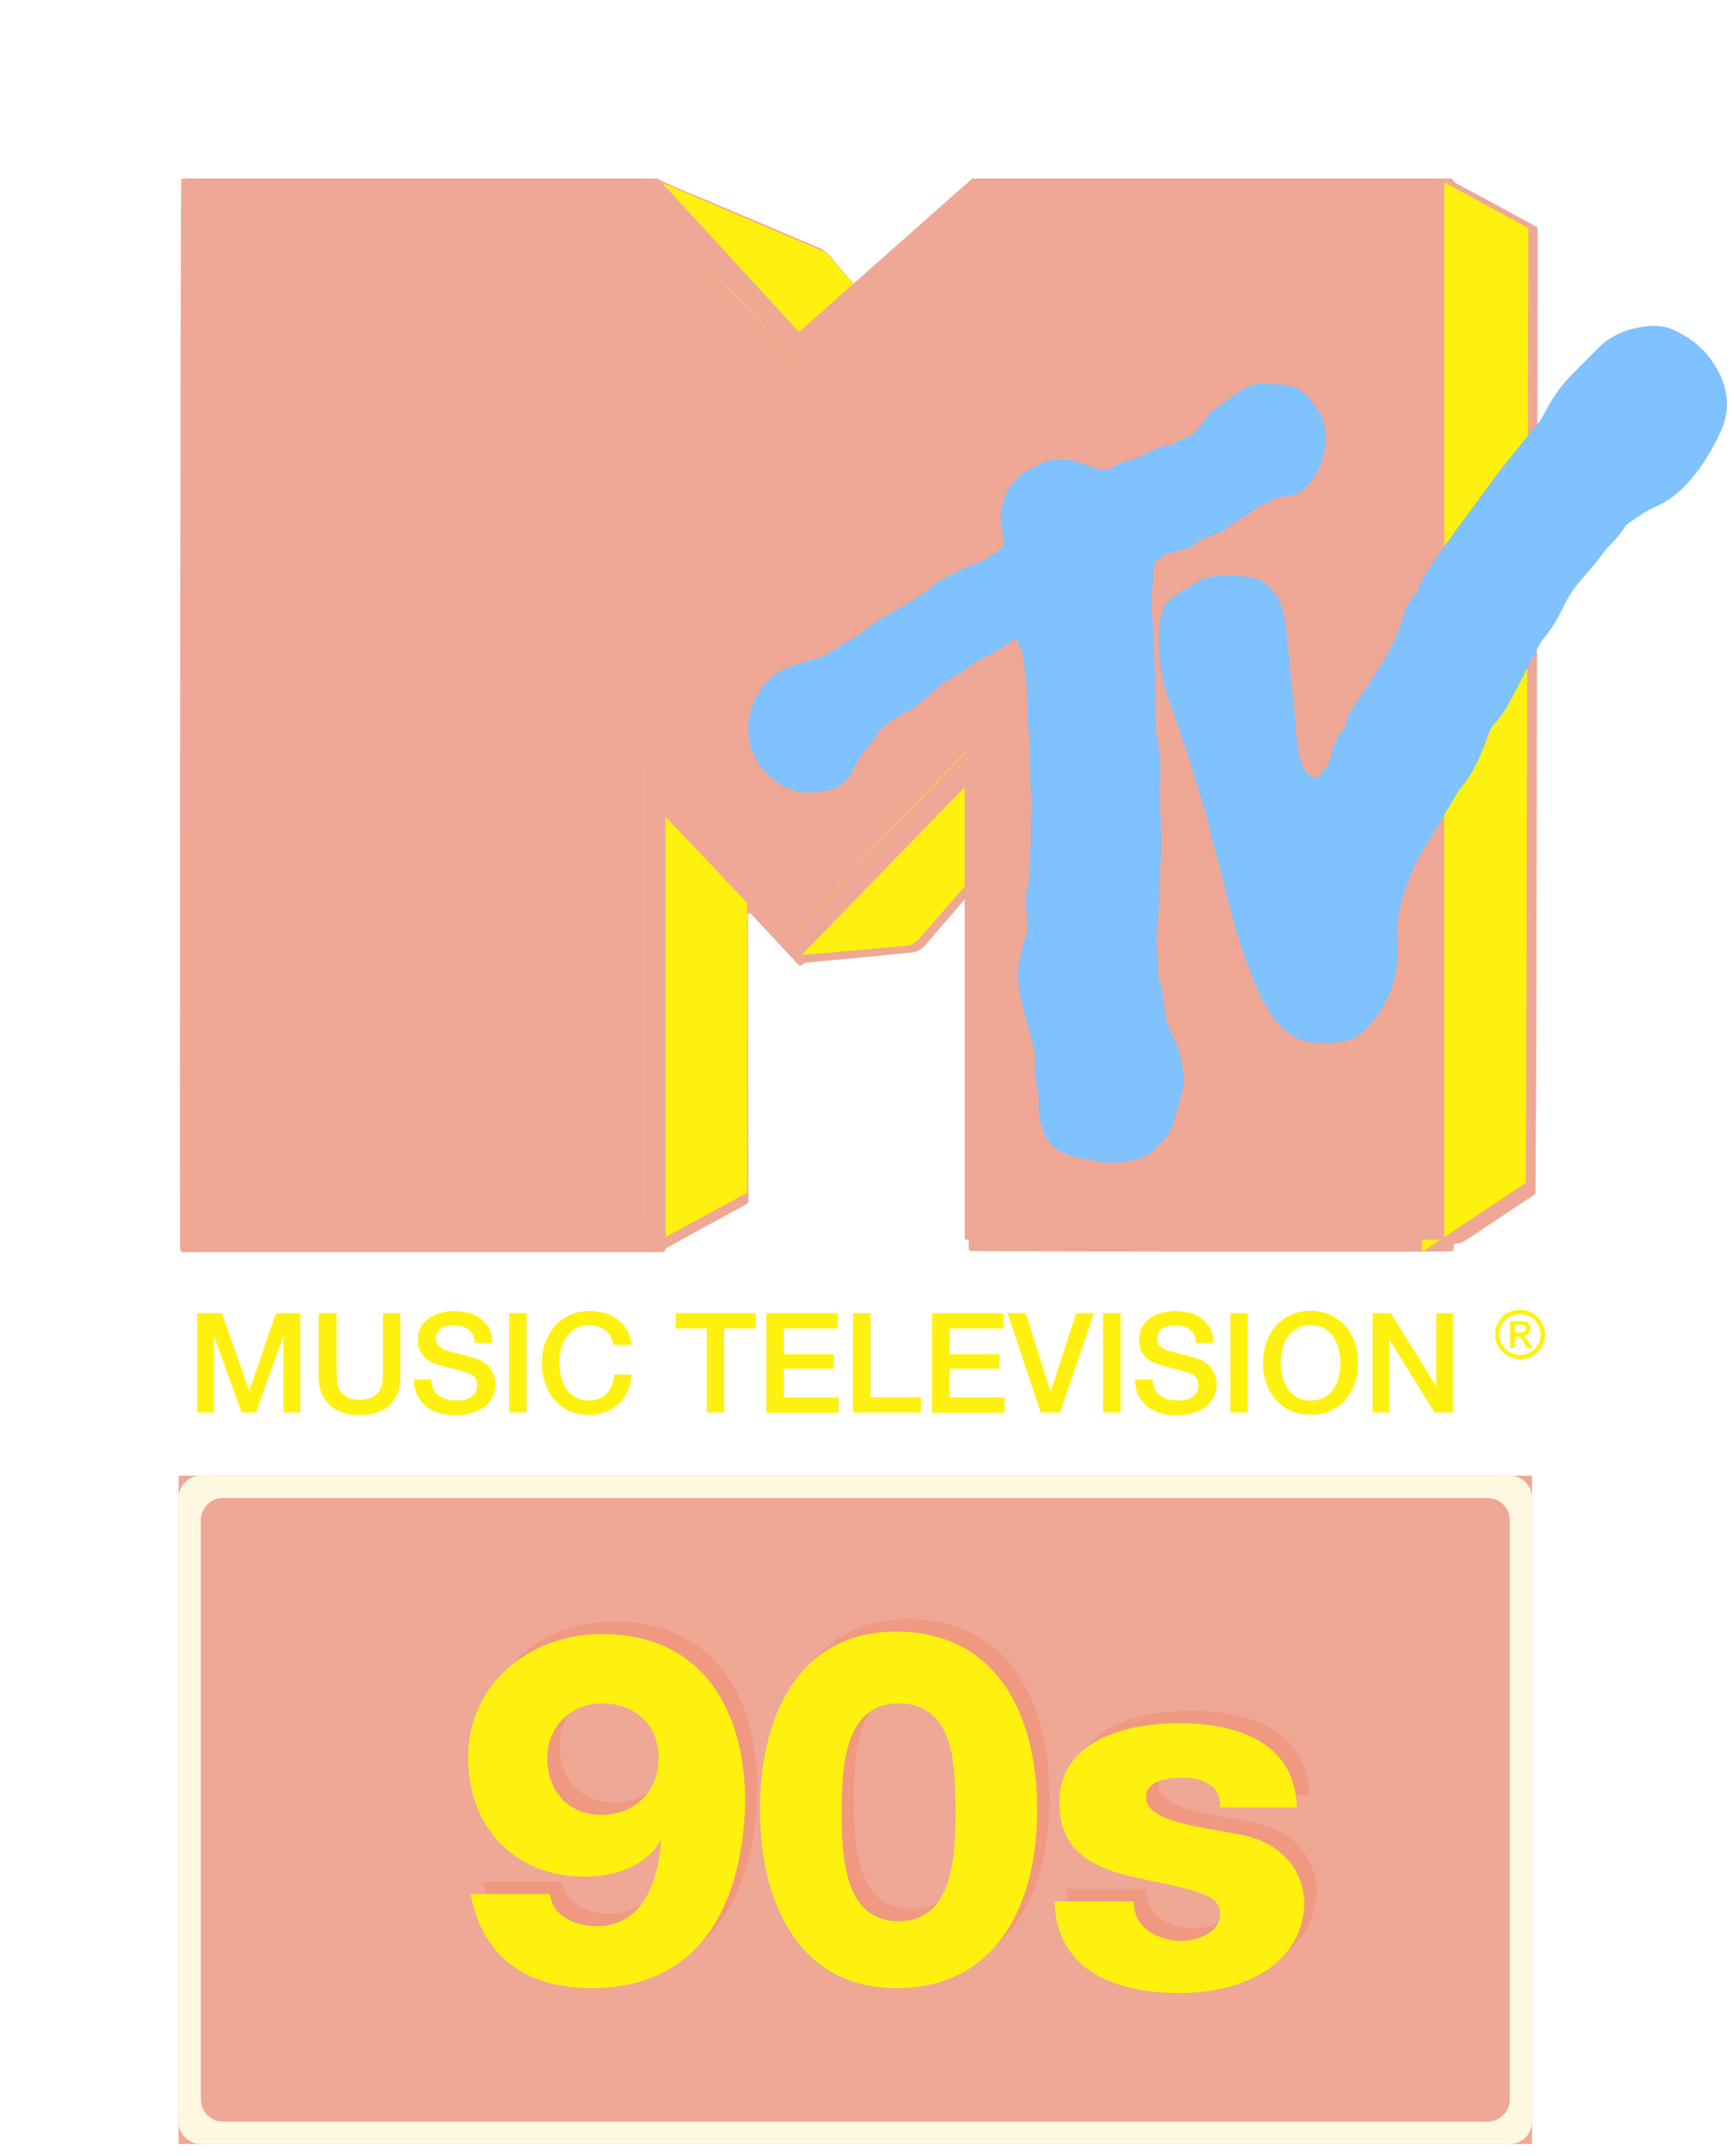 <svg width="643.67" height="800" version="1.1" viewBox="0 0 643.67 800" xml:space="preserve" xmlns="http://www.w3.org/2000/svg"><defs>
		<filter id="filter1986" x="-.132" y="-.166" width="1.263" height="1.333" color-interpolation-filters="sRGB"><feGaussianBlur stdDeviation="29.809"/></filter><filter id="filter2066" x="-.011" y="-.013" width="1.022" height="1.026" color-interpolation-filters="sRGB"><feGaussianBlur stdDeviation="0.234"/></filter><filter id="filter2076" x="-.013" y="-.011" width="1.026" height="1.022" color-interpolation-filters="sRGB"><feGaussianBlur stdDeviation="0.198"/></filter><filter id="filter2080" x="-.012" y="-.009" width="1.024" height="1.018" color-interpolation-filters="sRGB"><feGaussianBlur stdDeviation="0.117"/></filter><filter id="filter2084" x="-.012" y="-.01" width="1.024" height="1.019" color-interpolation-filters="sRGB"><feGaussianBlur stdDeviation="0.117"/></filter><filter id="filter2111" x="-.009" y="-.02" width="1.017" height="1.04" color-interpolation-filters="sRGB"><feGaussianBlur stdDeviation="0.121"/></filter><filter id="filter1157" x="-.009" y="-.018" width="1.018" height="1.036" color-interpolation-filters="sRGB"><feGaussianBlur stdDeviation="1.876"/></filter></defs>
<path d="m66.294 547.53v247.98h502.39v-247.98z" fill="#efa796" stroke-width="9.184" style="mix-blend-mode:normal"/><path transform="matrix(.927 0 0 .927 -1565.8 219.69)" d="m1765.3-165.51c-1.2 0-2.3 0.1-3.6 0.1-0.4 2.7-0.6 419.9-0.5 427.9 0 0.4 0.199 0.899 0.199 1.199 0.2 0.2 0.3 0.301 0.4 0.301 0.1 0.1 0.199 0.1 0.299 0.1 0.2 0.1 0.402 0.1 0.602 0.1h189.4c0.9 0 1.702-0.1 2.602-0.1 0.1 0 0.199-0.1 0.299-0.1 0-0.1 0.101-0.099 0.301-0.199 0.2-1.4 1.4-1.701 2.4-2.201 9.6-5.3 19.099-10.499 28.699-15.699 0.8-0.5 1.8-0.801 2.4-1.801v-1.6c0-17.7-0.1-35.4-0.1-53.1 0-19.9-0.102-39.801-0.102-59.701 0-0.5-0.099-0.999 0.701-1.299 1.5 1.2 2.7 2.799 4.1 4.199l3.9 4.201c1.4 1.5 2.7 2.898 4.1 4.398l3.9 4.201c1.4 1.5 2.7 2.999 4.1 4.299 2.1-1.4 2.1-1.4 4.6-1.6 3-0.2 5.9-0.499 8.9-0.799 5.2-0.5 10.499-1 15.699-1.5 4.9-0.5 9.702-1 14.602-1.4 2.9-0.2 5.098-1.4 6.898-3.6 4.9-5.9 10-11.6 15-17.4 0.4-0.5 0.702-1.201 1.602-1.201 0.5 1.1 0.299 2.201 0.299 3.301v136.9c0.1 0.4 0.201 0.899 0.301 1.299 2.5 0.3 183.8 0.501 192.3 0.201 0.4 0 0.9-0.101 1.4-0.201 0.1-1 0.3-1.9 0.4-3 2.5 0.3 4.3-0.999 6.1-2.199 8-5.3 15.9-10.6 23.9-15.9 0.9-0.5 1.7-1.199 2.6-1.799v-2.602l0.338-68.521 0.461-289.38v-26.201c-1-0.6-1.901-1.1-2.801-1.6-9.5-5.2-19-10.3-28.5-15.4-0.6-0.3-1.199-0.6-1.699-1s-0.801-1-1.201-1.6h-189.1c-1.2-0.1-2.1 0.2-2.9 1-0.4 0.5-0.899 0.799-1.299 1.199-14.2 12.6-28.3 25.201-42.5 37.801-1 0.9-1.901 1.9-3.201 2.6-0.6-0.5-1.1-1-1.6-1.6-2.8-3.3-5.6-6.501-8.4-9.801-1.4-1.7-3-2.899-5-3.699-15-6.3-29.898-12.7-44.898-19-5.4-2.3-11.001-4.4-16.301-7-2.3-1.2-4.6-1.5-7.1-1.5h-86.9z" fill="#efa796" filter="url(#filter1986)"/><g transform="matrix(9.184 0 0 9.184 -508.64 63.513)" fill="#fff10f" filter="url(#filter2076)" stroke-width=".999"><path d="m113.66 0.401-0.25 0.398h-0.449l-0.101 42.867 4.198-2.797 0.1-38.571z" style="mix-blend-mode:normal"/><path d="m87.98 7.495h-0.6l-5.895-6.395 0.5-0.699 6.595 2.798 0.2 0.1 1.399 1.599v0.6z" style="mix-blend-mode:normal"/><path d="m82.085 43.167h-0.699v-19.385l4.197 4.497v12.99z" style="mix-blend-mode:normal"/><path d="m87.68 31.676-0.4-0.799 7.194-7.494 0.799 0.3v3.997l-0.1 0.3-2.698 3.098-0.3 0.2z" style="mix-blend-mode:normal"/></g><path d="m74.567 547.52c-4.567 2e-4 -8.269 3.703-8.27 8.27v231.44c2.7e-4 4.567 3.703 8.269 8.27 8.27h485.85c4.567-2e-4 8.269-3.703 8.27-8.27v-231.44c-3e-4 -4.567-3.703-8.269-8.27-8.27zm8.27 8.271h469.31c4.567 3e-4 8.269 3.702 8.27 8.27v214.9c-3e-4 4.567-3.703 8.269-8.27 8.27h-469.31c-4.567-3e-4 -8.269-3.702-8.27-8.27v-214.9c2.7e-4 -4.567 3.703-8.269 8.27-8.27z" fill="#fff8e0" filter="url(#filter1157)" stop-color="#000000" stroke-linecap="square" stroke-width="23.73" style="paint-order:stroke markers fill"/><path transform="matrix(9.184 0 0 9.184 -508.64 63.513)" d="m92.1 58.5c-4 0-5.5 3.499-5.5 7.199 0 3.8 1.6 7.201 5.5 7.201 4.1 0 5.701-3.401 5.701-7.201s-1.601-7.199-5.701-7.199zm-11.9 0.1c-2.9 0-5.398 2-5.398 5 0 2.8 1.899 4.801 4.699 4.801 1.2 0 2.5-0.4 3.1-1.5-0.1 1.8-0.8 3.5-2.6 3.5-0.4 0-0.899-0.101-1.199-0.301-0.4-0.2-0.601-0.5-0.701-1h-3.199c0.5 2.6 2.3 3.801 4.9 3.801 4.4 0 6.099-3.4 6.199-7.5 0-3.7-1.701-6.801-5.801-6.801zm0 2.801c1.4 0 2.301 0.899 2.301 2.199s-0.901 2.301-2.301 2.301-2.199-1.001-2.199-2.301c0-1.2 0.899-2.199 2.199-2.199zm12 0c2.3 0 2.301 2.6 2.301 4.4s-0.101 4.398-2.301 4.398-2.299-2.598-2.299-4.398 0.099-4.4 2.299-4.4zm11.301 0.799c-2.1 0-4.801 0.701-4.801 3.201 0 2.8 2.701 2.9 4.801 3.4 0.6 0.2 1.699 0.3 1.699 1.1s-1 1.1-1.6 1.1c-0.5 0-0.999-0.2-1.299-0.4-0.4-0.3-0.602-0.699-0.602-1.199h-3.199c0.1 2.9 2.6 3.699 5.1 3.699 2.3 0 4.9-1 5-3.6 0-0.9-0.5-2.401-2.6-2.801-1.5-0.3-3.801-0.5-3.801-1.5 0-0.7 0.9-0.799 1.5-0.799 0.5 0 0.802 0.099 1.102 0.299 0.3 0.2 0.398 0.5 0.398 0.9h3.102c-0.1-2.7-2.501-3.4-4.801-3.4z" fill="#f19881" filter="url(#filter2111)" style="mix-blend-mode:normal"/><path d="m332.64 605.39c-36.738 0-50.514 32.138-50.514 66.12 0 34.901 14.695 66.138 50.514 66.138 37.656 0 52.362-31.238 52.362-66.138s-14.706-66.12-52.362-66.12zm-109.3 0.915c-26.635 0-49.581 18.369-49.581 45.922 0 25.716 17.443 44.092 43.159 44.092 11.021 0 22.957-3.674 28.468-13.777-0.918 16.532-7.344 32.145-23.876 32.145-3.674 0-8.259-0.926-11.014-2.763-3.674-1.837-5.521-4.592-6.44-9.184h-29.383c4.592 23.879 21.128 34.908 45.007 34.908 40.411 0 56.018-31.227 56.936-68.883 0-33.982-15.621-62.461-53.277-62.461zm0 25.723c12.858 0 21.131 8.259 21.131 20.198 0 11.94-8.273 21.131-21.131 21.131-12.858 0-20.198-9.192-20.198-21.131 0-11.021 8.259-20.198 20.198-20.198zm110.21 0c21.124 0 21.131 23.883 21.131 40.415s-0.926 40.397-21.131 40.397c-20.206 0-21.113-23.865-21.113-40.397s0.908-40.415 21.113-40.415zm103.79 7.337c-19.287 0-44.092 6.44-44.092 29.401 0 25.716 24.805 26.638 44.092 31.23 5.511 1.837 15.606 2.752 15.606 10.099s-9.181 10.099-14.691 10.099c-4.592 0-9.174-1.841-11.929-3.677-3.674-2.755-5.525-6.422-5.525-11.014h-29.383c0.918 26.635 23.876 33.975 46.837 33.975 21.124 0 45.003-9.181 45.922-33.06 0-8.266-4.589-22.05-23.876-25.723-13.777-2.755-34.908-4.592-34.908-13.777 0-6.429 8.266-7.337 13.777-7.337 4.592 0 7.362 0.908 10.117 2.745s3.659 4.596 3.659 8.27h28.486c-0.918-24.798-22.968-31.23-44.092-31.23z" fill="#fff10f" stroke-width="9.184"/>
<path transform="matrix(9.184 0 0 9.184 -508.64 63.513)" d="m62.899 0.3v42.867h19.385v-17.086l5.396 5.695 6.694-6.893v18.285h19.385v-42.867h-19.085l-6.995 6.196-5.695-6.196zm0.9 0.9h17.787l6.095 6.594 7.395-6.594h17.785v41.067h-17.586v-19.684l-7.594 7.894-6.296-6.696v18.486h-17.586z" fill="#efa796" filter="url(#filter2066)" stroke-width=".999" style="mix-blend-mode:normal"/><g transform="matrix(9.184 0 0 9.184 -508.64 63.513)" fill="#80c1ff" stroke-width=".101"><path d="m113.02 16.207c-0.101 0.172-0.171 0.363-0.262 0.545-0.071 0.151-0.151 0.293-0.252 0.424-0.232 0.272-0.363 0.585-0.454 0.928-0.071 0.272-0.182 0.535-0.293 0.787-0.353 0.817-0.868 1.544-1.362 2.28-0.101 0.151-0.212 0.303-0.313 0.454-0.121 0.172-0.222 0.353-0.272 0.565-0.04 0.192-0.131 0.363-0.252 0.515-0.161 0.212-0.273 0.444-0.323 0.706-0.04 0.232-0.141 0.454-0.262 0.666-0.071 0.121-0.151 0.222-0.242 0.323-0.141 0.141-0.222 0.141-0.383 0.03-0.141-0.101-0.232-0.232-0.303-0.384-0.111-0.242-0.182-0.504-0.212-0.777-0.04-0.343-0.081-0.696-0.101-1.039-0.02-0.525-0.101-1.039-0.151-1.554-0.071-0.696-0.141-1.402-0.212-2.099-0.03-0.323-0.071-0.636-0.171-0.938-0.121-0.394-0.343-0.716-0.656-0.969-0.172-0.141-0.363-0.232-0.575-0.262-0.545-0.071-1.1-0.111-1.645-0.02-0.172 0.03-0.323 0.081-0.464 0.162-0.283 0.172-0.575 0.343-0.868 0.515-0.444 0.252-0.666 0.626-0.727 1.12-0.051 0.353-0.061 0.716-0.04 1.069 0.03 0.454 0.071 0.908 0.162 1.352 0.04 0.161 0.091 0.333 0.151 0.494 0.242 0.706 0.494 1.403 0.726 2.109 0.293 0.888 0.565 1.776 0.838 2.674 0.091 0.303 0.141 0.615 0.222 0.928 0.121 0.474 0.262 0.948 0.384 1.423 0.192 0.737 0.363 1.483 0.575 2.21 0.313 1.069 0.646 2.119 1.17 3.108 0.161 0.313 0.353 0.605 0.575 0.868 0.434 0.525 0.989 0.787 1.665 0.797 0.313 0.01 0.636 0.01 0.948-0.05 0.353-0.06 0.656-0.212 0.908-0.464 0.696-0.706 1.12-1.544 1.282-2.512 0.051-0.293 0.03-0.575 0.03-0.868-0.01-0.252-0.02-0.504-0.01-0.757 0.04-0.595 0.182-1.18 0.404-1.735 0.101-0.262 0.202-0.525 0.293-0.787l1.756-2.956c0.03-0.05 0.06-0.101 0.101-0.141 0.424-0.494 0.706-1.069 0.949-1.675 0.081-0.212 0.151-0.424 0.232-0.626 0.04-0.091 0.081-0.202 0.151-0.272 0.272-0.293 0.505-0.605 0.676-0.969 0.01-0.03 0.03-0.051 0.05-0.071l1.13-2.179c0.05-0.091 0.101-0.182 0.171-0.262 0.323-0.383 0.575-0.807 0.787-1.251 0.192-0.404 0.434-0.777 0.726-1.11 0.071-0.081 0.141-0.182 0.222-0.262 0.252-0.283 0.494-0.565 0.706-0.878 0.071-0.101 0.151-0.182 0.232-0.263 0.222-0.232 0.444-0.464 0.605-0.736 0.03-0.06 0.081-0.111 0.131-0.151 0.363-0.242 0.706-0.495 1.11-0.676 0.555-0.242 1.019-0.615 1.413-1.079 0.525-0.605 0.928-1.281 1.251-2.008s0.313-1.463-0.01-2.189c-0.414-0.898-1.08-1.524-1.978-1.907-0.343-0.141-0.706-0.161-1.079-0.111-0.081 0.01-0.172 0.02-0.252 0.04-0.646 0.121-1.211 0.383-1.675 0.858-0.333 0.333-0.666 0.676-0.999 1.009-0.373 0.373-0.686 0.787-0.949 1.241-0.121 0.212-0.232 0.424-0.353 0.636l-1.251 1.544c-0.182 0.222-0.363 0.444-0.535 0.676-0.303 0.404-0.595 0.817-0.888 1.221-0.252 0.353-0.515 0.696-0.767 1.029z" filter="url(#filter2084)" style="mix-blend-mode:normal"/><path d="m96.445 18.871c-0.091 0.06-0.172 0.101-0.232 0.151-0.293 0.222-0.605 0.414-0.938 0.565-0.283 0.141-0.555 0.303-0.817 0.494s-0.545 0.363-0.827 0.525c-0.141 0.081-0.272 0.182-0.394 0.293-0.474 0.464-0.999 0.878-1.604 1.17-0.121 0.06-0.232 0.141-0.343 0.212-0.161 0.111-0.293 0.242-0.404 0.404-0.182 0.272-0.373 0.545-0.595 0.787-0.101 0.111-0.172 0.252-0.252 0.383-0.071 0.121-0.121 0.242-0.182 0.363-0.232 0.434-0.585 0.706-1.069 0.807-0.293 0.06-0.585 0.081-0.888 0.071-0.989-0.04-2.089-1.029-2.24-2.149-0.131-0.918 0.141-1.715 0.777-2.391 0.192-0.212 0.434-0.353 0.696-0.464 0.272-0.111 0.545-0.192 0.817-0.283 0.091-0.03 0.182-0.05 0.283-0.081 0.353-0.091 0.686-0.242 0.979-0.474 0.192-0.141 0.404-0.262 0.615-0.373 0.151-0.081 0.303-0.172 0.434-0.283 0.303-0.252 0.636-0.474 0.979-0.666 0.333-0.182 0.656-0.373 0.979-0.565 0.343-0.202 0.666-0.424 0.959-0.686 0.101-0.091 0.222-0.161 0.333-0.222 0.272-0.141 0.545-0.283 0.827-0.414 0.172-0.081 0.353-0.151 0.535-0.212 0.151-0.05 0.283-0.121 0.414-0.212 0.131-0.091 0.272-0.182 0.414-0.262 0.192-0.111 0.272-0.262 0.252-0.474-0.02-0.161-0.04-0.323-0.081-0.484-0.141-0.605 0.05-1.14 0.323-1.665 0.03-0.071 0.101-0.121 0.151-0.172 0.232-0.252 0.494-0.494 0.827-0.605 0.04-0.01 0.061-0.04 0.101-0.06 0.424-0.242 0.888-0.313 1.372-0.222 0.313 0.06 0.615 0.172 0.908 0.303 0.283 0.121 0.555 0.111 0.827-0.04 0.161-0.091 0.333-0.161 0.504-0.212 0.283-0.081 0.545-0.182 0.807-0.323 0.283-0.151 0.575-0.262 0.898-0.323 0.121-0.02 0.222-0.06 0.323-0.121 0.161-0.081 0.323-0.172 0.494-0.242 0.172-0.071 0.313-0.192 0.424-0.343 0.081-0.121 0.172-0.232 0.252-0.353 0.091-0.141 0.202-0.262 0.333-0.363 0.343-0.252 0.686-0.504 1.029-0.747 0.091-0.071 0.202-0.121 0.303-0.172 0.272-0.151 0.555-0.202 0.868-0.161 0.172 0.02 0.343 0.03 0.515 0.04 0.515 0.01 0.928 0.222 1.231 0.646 0.081 0.121 0.172 0.232 0.262 0.353 0.192 0.262 0.293 0.555 0.323 0.888 0.05 0.656-0.081 1.271-0.424 1.826-0.131 0.202-0.283 0.383-0.474 0.545-0.131 0.101-0.272 0.182-0.444 0.202-0.091 0.02-0.192 0.04-0.283 0.05-0.202 0.03-0.394 0.101-0.575 0.192-0.293 0.151-0.595 0.262-0.848 0.484-0.121 0.101-0.262 0.161-0.394 0.242-0.161 0.091-0.313 0.192-0.454 0.313-0.151 0.141-0.333 0.232-0.525 0.293-0.313 0.091-0.615 0.222-0.878 0.434-0.111 0.091-0.252 0.141-0.383 0.182-0.161 0.06-0.333 0.091-0.504 0.131-0.222 0.05-0.414 0.161-0.585 0.303-0.081 0.06-0.131 0.141-0.141 0.242 0 0.05-0.02 0.091-0.02 0.141-0.03 0.444-0.071 0.888-0.081 1.332-0.01 0.272 0.02 0.535 0.04 0.807 0.03 0.555 0.06 1.12 0.081 1.675 0.01 0.323 0.01 0.656 0.02 0.989v0.666c-0.01 0.565 0.02 1.12 0.131 1.675 0.091 0.464 0.101 0.918 0.06 1.382-0.02 0.202-0.03 0.404-0.03 0.605 0 0.151 0.02 0.303 0.03 0.464l0.03 0.575c0.01 0.121 0.01 0.252 0.01 0.373 0.01 0.182 0.02 0.363 0.02 0.545-0.01 0.303-0.02 0.595-0.04 0.898-0.01 0.242-0.03 0.484-0.04 0.726-0.01 0.111-0.02 0.232-0.02 0.343 0.03 0.515-0.03 1.019-0.081 1.534-0.03 0.313-0.03 0.615 0.01 0.928 0.02 0.172 0.04 0.343 0.03 0.515-0.01 0.242 0.02 0.484 0.091 0.716 0.111 0.353 0.141 0.716 0.182 1.08 0.02 0.232 0.081 0.454 0.172 0.666 0.121 0.252 0.222 0.515 0.323 0.777 0.192 0.494 0.283 0.999 0.262 1.534-0.01 0.111-0.02 0.232-0.05 0.343-0.111 0.394-0.242 0.797-0.353 1.191-0.091 0.323-0.252 0.605-0.504 0.827-0.06 0.051-0.101 0.111-0.151 0.172-0.161 0.202-0.363 0.343-0.605 0.424-0.636 0.222-1.281 0.272-1.937 0.131-0.212-0.04-0.434-0.091-0.656-0.131-0.232-0.04-0.444-0.121-0.656-0.212-0.293-0.141-0.504-0.353-0.646-0.636-0.202-0.414-0.323-0.848-0.293-1.312 0.01-0.232-0.01-0.464-0.061-0.686-0.071-0.303-0.101-0.605-0.081-0.918 0.02-0.272-0.02-0.535-0.091-0.797-0.141-0.535-0.283-1.059-0.424-1.594-0.091-0.323-0.141-0.656-0.172-0.999-0.03-0.383 0.03-0.747 0.121-1.12 0.05-0.202 0.111-0.414 0.182-0.615 0.091-0.262 0.101-0.525 0.061-0.797-0.02-0.101-0.02-0.212-0.03-0.313-0.04-0.333-0.03-0.656 0.061-0.979 0.03-0.091 0.04-0.192 0.04-0.283 0-0.474 0.04-0.948 0.081-1.413v-0.091c0-0.484 0-0.969 0.03-1.443 0.01-0.212-0.02-0.424-0.03-0.636 0-0.071-0.01-0.131-0.02-0.202-0.02-0.595-0.03-1.191-0.05-1.796 0-0.111 0-0.212-0.01-0.313-0.05-0.383-0.05-0.767-0.061-1.16 0-0.706-0.091-1.403-0.222-2.099-0.091-0.192-0.121-0.373-0.242-0.565z" filter="url(#filter2080)" style="mix-blend-mode:normal"/></g><g transform="matrix(9.184 0 0 9.184 -508.64 63.513)" fill="#fff10f"><g transform="matrix(.101 0 0 .101 13.517 -5.265)"><path d="m493.5 509h9.8l10.9 31h0.1l10.7-31h9.7v39.6h-6.7v-30.6h-0.1l-11 30.6h-5.7l-11-30.6h-0.1v30.6h-6.6z"/><path d="m542.3 509h6.9v23c0 1.3 0.1 2.7 0.2 4.1s0.5 2.6 1.1 3.7 1.5 2 2.8 2.7c1.2 0.7 3 1.1 5.2 1.1 2.3 0 4-0.4 5.2-1.1s2.2-1.6 2.8-2.7 1-2.3 1.1-3.7 0.2-2.7 0.2-4.1v-23h6.9v25.4c0 2.6-0.4 4.8-1.2 6.7s-1.9 3.5-3.3 4.7c-1.4 1.3-3.1 2.2-5.1 2.9-2 0.6-4.2 0.9-6.7 0.9s-4.7-0.3-6.7-0.9-3.7-1.6-5.1-2.9-2.5-2.9-3.3-4.7c-0.8-1.9-1.2-4.1-1.2-6.7v-25.4z"/><path d="m587.1 535.4c0 1.5 0.3 2.8 0.8 3.9s1.2 2 2.2 2.6c0.9 0.7 2 1.2 3.2 1.5s2.5 0.5 3.9 0.5c1.5 0 2.8-0.2 3.9-0.5 1.1-0.4 1.9-0.8 2.6-1.4s1.1-1.2 1.4-1.9 0.4-1.5 0.4-2.2c0-1.5-0.3-2.6-1-3.4-0.7-0.7-1.4-1.2-2.2-1.5-1.4-0.5-3-1-4.9-1.5s-4.2-1.1-6.9-1.8c-1.7-0.4-3.1-1-4.2-1.7s-2-1.5-2.7-2.4-1.1-1.8-1.4-2.8-0.4-2-0.4-3.1c0-2 0.4-3.7 1.2-5.2s1.9-2.7 3.3-3.6c1.4-1 2.9-1.7 4.7-2.1 1.7-0.5 3.5-0.7 5.3-0.7 2.1 0 4 0.3 5.9 0.8 1.8 0.5 3.4 1.3 4.8 2.4s2.5 2.4 3.3 4 1.2 3.4 1.2 5.5h-6.9c-0.2-2.6-1.1-4.4-2.6-5.4-1.6-1.1-3.5-1.6-5.9-1.6-0.8 0-1.6 0.1-2.5 0.2-0.9 0.2-1.6 0.4-2.3 0.8s-1.3 0.9-1.7 1.6c-0.5 0.7-0.7 1.5-0.7 2.5 0 1.4 0.4 2.5 1.3 3.3s2 1.4 3.4 1.8c0.1 0 0.7 0.2 1.7 0.5s2.2 0.6 3.4 0.9c1.3 0.3 2.5 0.7 3.7 1s2.1 0.5 2.6 0.7c1.3 0.4 2.4 1 3.4 1.7s1.8 1.5 2.4 2.4 1.1 1.9 1.4 2.9 0.5 2.1 0.5 3.1c0 2.2-0.5 4.1-1.4 5.7s-2.1 2.9-3.6 3.9-3.2 1.7-5.1 2.2-3.8 0.7-5.8 0.7c-2.3 0-4.4-0.3-6.4-0.8-2-0.6-3.7-1.4-5.2-2.6-1.5-1.1-2.7-2.6-3.6-4.4s-1.4-3.9-1.4-6.4h6.9z"/><path d="m618.3 509h6.9v39.6h-6.9z"/><path d="m660.2 521.6c-0.3-1.1-0.7-2.2-1.2-3.2s-1.2-1.8-2-2.5-1.8-1.2-2.9-1.6-2.4-0.6-3.8-0.6c-2.1 0-3.9 0.4-5.5 1.3-1.5 0.9-2.8 2-3.7 3.4-1 1.4-1.7 3-2.1 4.9-0.5 1.8-0.7 3.7-0.7 5.5 0 1.9 0.2 3.7 0.7 5.5s1.2 3.4 2.1 4.9c1 1.4 2.2 2.6 3.7 3.4 1.5 0.9 3.4 1.3 5.5 1.3 1.6 0 2.9-0.3 4.1-0.8s2.2-1.3 3.1-2.2 1.5-2 2-3.3 0.8-2.6 0.9-4.1h6.8c-0.1 2.4-0.7 4.5-1.5 6.5-0.9 2-2 3.7-3.5 5.1s-3.2 2.5-5.2 3.3-4.2 1.2-6.6 1.2c-3 0-5.6-0.5-8-1.6s-4.3-2.6-6-4.5c-1.6-1.9-2.9-4.1-3.7-6.6-0.9-2.5-1.3-5.2-1.3-8s0.4-5.5 1.3-8 2.1-4.7 3.7-6.6 3.6-3.4 6-4.5c2.3-1.1 5-1.7 8-1.7 2.2 0 4.3 0.3 6.3 0.9s3.7 1.5 5.2 2.7 2.7 2.6 3.6 4.2c0.9 1.7 1.5 3.6 1.7 5.7z"/><path d="m684.8 509h32.1v6h-12.6v33.6h-6.9v-33.6h-12.5v-6z"/><path d="m721.2 509h28.5v6h-21.6v10.4h20v5.7h-20v11.6h22v6h-28.9z"/><path d="m755.9 509h6.9v33.6h20.2v6h-27.1z"/><path d="m787.6 509h28.5v6h-21.6v10.4h20v5.7h-20v11.6h22v6h-28.9z"/><path d="m817.8 509h7.2l9.9 31.4h0.1l10.2-31.4h7l-13.5 39.6h-7.7z"/><path d="m856 509h6.9v39.6h-6.9z"/><path d="m875.7 535.4c0 1.5 0.3 2.8 0.8 3.9s1.2 2 2.2 2.6c0.9 0.7 2 1.2 3.2 1.5s2.5 0.5 3.9 0.5c1.5 0 2.8-0.2 3.9-0.5 1.1-0.4 1.9-0.8 2.6-1.4s1.1-1.2 1.4-1.9 0.4-1.5 0.4-2.2c0-1.5-0.3-2.6-1-3.4-0.7-0.7-1.4-1.2-2.2-1.5-1.4-0.5-3-1-4.9-1.5s-4.2-1.1-6.9-1.8c-1.7-0.4-3.1-1-4.2-1.7s-2-1.5-2.7-2.4-1.1-1.8-1.4-2.8-0.4-2-0.4-3.1c0-2 0.4-3.7 1.2-5.2s1.9-2.7 3.3-3.6c1.4-1 2.9-1.7 4.7-2.1 1.7-0.5 3.5-0.7 5.3-0.7 2.1 0 4 0.3 5.9 0.8 1.8 0.5 3.4 1.3 4.8 2.4s2.5 2.4 3.3 4 1.2 3.4 1.2 5.5h-6.9c-0.2-2.6-1.1-4.4-2.6-5.4-1.6-1.1-3.5-1.6-5.9-1.6-0.8 0-1.6 0.1-2.5 0.2-0.9 0.2-1.6 0.4-2.3 0.8s-1.3 0.9-1.7 1.6c-0.5 0.7-0.7 1.5-0.7 2.5 0 1.4 0.4 2.5 1.3 3.3s2 1.4 3.4 1.8c0.1 0 0.7 0.2 1.7 0.5s2.2 0.6 3.4 0.9c1.3 0.3 2.5 0.7 3.7 1s2.1 0.5 2.6 0.7c1.3 0.4 2.4 1 3.4 1.7s1.8 1.5 2.4 2.4 1.1 1.9 1.4 2.9 0.5 2.1 0.5 3.1c0 2.2-0.5 4.1-1.4 5.7s-2.1 2.9-3.6 3.9-3.2 1.7-5.1 2.2-3.8 0.7-5.8 0.7c-2.3 0-4.4-0.3-6.4-0.8-2-0.6-3.7-1.4-5.2-2.6-1.5-1.1-2.7-2.6-3.6-4.4s-1.4-3.9-1.4-6.4h6.9z"/><path d="m906.9 509h6.9v39.6h-6.9z"/><path d="m939 508c3 0 5.6 0.6 8 1.7 2.3 1.1 4.3 2.6 6 4.5 1.6 1.9 2.9 4.1 3.7 6.6 0.9 2.5 1.3 5.2 1.3 8s-0.4 5.5-1.3 8-2.1 4.7-3.7 6.6-3.6 3.4-6 4.5c-2.3 1.1-5 1.6-8 1.6s-5.6-0.5-8-1.6-4.3-2.6-6-4.5c-1.6-1.9-2.9-4.1-3.7-6.6-0.9-2.5-1.3-5.2-1.3-8s0.4-5.5 1.3-8 2.1-4.7 3.7-6.6 3.6-3.4 6-4.5 5-1.7 8-1.7zm0 5.7c-2.1 0-3.9 0.4-5.5 1.3-1.5 0.9-2.8 2-3.7 3.4-1 1.4-1.7 3-2.1 4.9-0.5 1.8-0.7 3.7-0.7 5.5 0 1.9 0.2 3.7 0.7 5.5s1.2 3.4 2.1 4.9c1 1.4 2.2 2.6 3.7 3.4 1.5 0.9 3.4 1.3 5.5 1.3s3.9-0.4 5.5-1.3c1.5-0.9 2.8-2 3.7-3.4 1-1.4 1.7-3 2.1-4.9 0.5-1.8 0.7-3.7 0.7-5.5 0-1.9-0.2-3.7-0.7-5.5s-1.2-3.4-2.1-4.9c-1-1.4-2.2-2.6-3.7-3.4-1.6-0.9-3.4-1.3-5.5-1.3z"/><path d="m963.8 509h7.3l18.1 29.2h0.1v-29.2h6.6v39.6h-7.3l-18-29.1h-0.2v29.1h-6.6z"/></g><g transform="matrix(.101 0 0 .101 13.517 -5.265)"><path d="m1022.8 507.6c5.4 0 9.9 4.4 10 9.8 0 5.5-4.4 9.9-9.9 9.9s-10-4.4-10-9.9c-0.1-5.4 4.3-9.8 9.9-9.8zm0 18.1c4.6 0 8.3-3.7 8.3-8.2 0-4.6-3.7-8.2-8.3-8.2s-8.3 3.7-8.3 8.3c0 4.4 3.7 8.1 8.3 8.1z"/><path d="m1024.1 518c1.7 1.2 2.5 3.1 3.7 4.8h-2c-0.1 0-0.3-0.2-0.3-0.3-0.5-0.9-1-1.7-1.5-2.6-1-1.5-1.5-1.8-3.4-1.6v4.5h-1.7v-10.6h2c1.2 0 2.4 0 3.6 0.1 1.6 0.1 2.5 1.4 2.5 2.7 0 1.4-1 2.6-2.5 2.9-0.1 0.1-0.2 0.1-0.4 0.1zm-3.5-4.5v3.2h2.2c0.4 0 0.9-0.1 1.3-0.2 0.8-0.2 1.1-0.7 1.1-1.5s-0.4-1.3-1.2-1.4c-1.1 0-2.3 0-3.4-0.1z"/></g><g transform="matrix(.101 0 0 .101 13.517 -5.265)"><path d="m493.5 509h9.8l10.9 31h0.1l10.7-31h9.7v39.6h-6.7v-30.6h-0.1l-11 30.6h-5.7l-11-30.6h-0.1v30.6h-6.6z"/><path d="m542.3 509h6.9v23c0 1.3 0.1 2.7 0.2 4.1s0.5 2.6 1.1 3.7 1.5 2 2.8 2.7c1.2 0.7 3 1.1 5.2 1.1 2.3 0 4-0.4 5.2-1.1s2.2-1.6 2.8-2.7 1-2.3 1.1-3.7 0.2-2.7 0.2-4.1v-23h6.9v25.4c0 2.6-0.4 4.8-1.2 6.7s-1.9 3.5-3.3 4.7c-1.4 1.3-3.1 2.2-5.1 2.9-2 0.6-4.2 0.9-6.7 0.9s-4.7-0.3-6.7-0.9-3.7-1.6-5.1-2.9-2.5-2.9-3.3-4.7c-0.8-1.9-1.2-4.1-1.2-6.7v-25.4z"/><path d="m587.1 535.4c0 1.5 0.3 2.8 0.8 3.9s1.2 2 2.2 2.6c0.9 0.7 2 1.2 3.2 1.5s2.5 0.5 3.9 0.5c1.5 0 2.8-0.2 3.9-0.5 1.1-0.4 1.9-0.8 2.6-1.4s1.1-1.2 1.4-1.9 0.4-1.5 0.4-2.2c0-1.5-0.3-2.6-1-3.4-0.7-0.7-1.4-1.2-2.2-1.5-1.4-0.5-3-1-4.9-1.5s-4.2-1.1-6.9-1.8c-1.7-0.4-3.1-1-4.2-1.7s-2-1.5-2.7-2.4-1.1-1.8-1.4-2.8-0.4-2-0.4-3.1c0-2 0.4-3.7 1.2-5.2s1.9-2.7 3.3-3.6c1.4-1 2.9-1.7 4.7-2.1 1.7-0.5 3.5-0.7 5.3-0.7 2.1 0 4 0.3 5.9 0.8 1.8 0.5 3.4 1.3 4.8 2.4s2.5 2.4 3.3 4 1.2 3.4 1.2 5.5h-6.9c-0.2-2.6-1.1-4.4-2.6-5.4-1.6-1.1-3.5-1.6-5.9-1.6-0.8 0-1.6 0.1-2.5 0.2-0.9 0.2-1.6 0.4-2.3 0.8s-1.3 0.9-1.7 1.6c-0.5 0.7-0.7 1.5-0.7 2.5 0 1.4 0.4 2.5 1.3 3.3s2 1.4 3.4 1.8c0.1 0 0.7 0.2 1.7 0.5s2.2 0.6 3.4 0.9c1.3 0.3 2.5 0.7 3.7 1s2.1 0.5 2.6 0.7c1.3 0.4 2.4 1 3.4 1.7s1.8 1.5 2.4 2.4 1.1 1.9 1.4 2.9 0.5 2.1 0.5 3.1c0 2.2-0.5 4.1-1.4 5.7s-2.1 2.9-3.6 3.9-3.2 1.7-5.1 2.2-3.8 0.7-5.8 0.7c-2.3 0-4.4-0.3-6.4-0.8-2-0.6-3.7-1.4-5.2-2.6-1.5-1.1-2.7-2.6-3.6-4.4s-1.4-3.9-1.4-6.4h6.9z"/><path d="m618.3 509h6.9v39.6h-6.9z"/><path d="m660.2 521.6c-0.3-1.1-0.7-2.2-1.2-3.2s-1.2-1.8-2-2.5-1.8-1.2-2.9-1.6-2.4-0.6-3.8-0.6c-2.1 0-3.9 0.4-5.5 1.3-1.5 0.9-2.8 2-3.7 3.4-1 1.4-1.7 3-2.1 4.9-0.5 1.8-0.7 3.7-0.7 5.5 0 1.9 0.2 3.7 0.7 5.5s1.2 3.4 2.1 4.9c1 1.4 2.2 2.6 3.7 3.4 1.5 0.9 3.4 1.3 5.5 1.3 1.6 0 2.9-0.3 4.1-0.8s2.2-1.3 3.1-2.2 1.5-2 2-3.3 0.8-2.6 0.9-4.1h6.8c-0.1 2.4-0.7 4.5-1.5 6.5-0.9 2-2 3.7-3.5 5.1s-3.2 2.5-5.2 3.3-4.2 1.2-6.6 1.2c-3 0-5.6-0.5-8-1.6s-4.3-2.6-6-4.5c-1.6-1.9-2.9-4.1-3.7-6.6-0.9-2.5-1.3-5.2-1.3-8s0.4-5.5 1.3-8 2.1-4.7 3.7-6.6 3.6-3.4 6-4.5c2.3-1.1 5-1.7 8-1.7 2.2 0 4.3 0.3 6.3 0.9s3.7 1.5 5.2 2.7 2.7 2.6 3.6 4.2c0.9 1.7 1.5 3.6 1.7 5.7z"/><path d="m684.8 509h32.1v6h-12.6v33.6h-6.9v-33.6h-12.5v-6z"/><path d="m721.2 509h28.5v6h-21.6v10.4h20v5.7h-20v11.6h22v6h-28.9z"/><path d="m755.9 509h6.9v33.6h20.2v6h-27.1z"/><path d="m787.6 509h28.5v6h-21.6v10.4h20v5.7h-20v11.6h22v6h-28.9z"/><path d="m817.8 509h7.2l9.9 31.4h0.1l10.2-31.4h7l-13.5 39.6h-7.7z"/><path d="m856 509h6.9v39.6h-6.9z"/><path d="m875.7 535.4c0 1.5 0.3 2.8 0.8 3.9s1.2 2 2.2 2.6c0.9 0.7 2 1.2 3.2 1.5s2.5 0.5 3.9 0.5c1.5 0 2.8-0.2 3.9-0.5 1.1-0.4 1.9-0.8 2.6-1.4s1.1-1.2 1.4-1.9 0.4-1.5 0.4-2.2c0-1.5-0.3-2.6-1-3.4-0.7-0.7-1.4-1.2-2.2-1.5-1.4-0.5-3-1-4.9-1.5s-4.2-1.1-6.9-1.8c-1.7-0.4-3.1-1-4.2-1.7s-2-1.5-2.7-2.4-1.1-1.8-1.4-2.8-0.4-2-0.4-3.1c0-2 0.4-3.7 1.2-5.2s1.9-2.7 3.3-3.6c1.4-1 2.9-1.7 4.7-2.1 1.7-0.5 3.5-0.7 5.3-0.7 2.1 0 4 0.3 5.9 0.8 1.8 0.5 3.4 1.3 4.8 2.4s2.5 2.4 3.3 4 1.2 3.4 1.2 5.5h-6.9c-0.2-2.6-1.1-4.4-2.6-5.4-1.6-1.1-3.5-1.6-5.9-1.6-0.8 0-1.6 0.1-2.5 0.2-0.9 0.2-1.6 0.4-2.3 0.8s-1.3 0.9-1.7 1.6c-0.5 0.7-0.7 1.5-0.7 2.5 0 1.4 0.4 2.5 1.3 3.3s2 1.4 3.4 1.8c0.1 0 0.7 0.2 1.7 0.5s2.2 0.6 3.4 0.9c1.3 0.3 2.5 0.7 3.7 1s2.1 0.5 2.6 0.7c1.3 0.4 2.4 1 3.4 1.7s1.8 1.5 2.4 2.4 1.1 1.9 1.4 2.9 0.5 2.1 0.5 3.1c0 2.2-0.5 4.1-1.4 5.7s-2.1 2.9-3.6 3.9-3.2 1.7-5.1 2.2-3.8 0.7-5.8 0.7c-2.3 0-4.4-0.3-6.4-0.8-2-0.6-3.7-1.4-5.2-2.6-1.5-1.1-2.7-2.6-3.6-4.4s-1.4-3.9-1.4-6.4h6.9z"/><path d="m906.9 509h6.9v39.6h-6.9z"/><path d="m939 508c3 0 5.6 0.6 8 1.7 2.3 1.1 4.3 2.6 6 4.5 1.6 1.9 2.9 4.1 3.7 6.6 0.9 2.5 1.3 5.2 1.3 8s-0.4 5.5-1.3 8-2.1 4.7-3.7 6.6-3.6 3.4-6 4.5c-2.3 1.1-5 1.6-8 1.6s-5.6-0.5-8-1.6-4.3-2.6-6-4.5c-1.6-1.9-2.9-4.1-3.7-6.6-0.9-2.5-1.3-5.2-1.3-8s0.4-5.5 1.3-8 2.1-4.7 3.7-6.6 3.6-3.4 6-4.5 5-1.7 8-1.7zm0 5.7c-2.1 0-3.9 0.4-5.5 1.3-1.5 0.9-2.8 2-3.7 3.4-1 1.4-1.7 3-2.1 4.9-0.5 1.8-0.7 3.7-0.7 5.5 0 1.9 0.2 3.7 0.7 5.5s1.2 3.4 2.1 4.9c1 1.4 2.2 2.6 3.7 3.4 1.5 0.9 3.4 1.3 5.5 1.3s3.9-0.4 5.5-1.3c1.5-0.9 2.8-2 3.7-3.4 1-1.4 1.7-3 2.1-4.9 0.5-1.8 0.7-3.7 0.7-5.5 0-1.9-0.2-3.7-0.7-5.5s-1.2-3.4-2.1-4.9c-1-1.4-2.2-2.6-3.7-3.4-1.6-0.9-3.4-1.3-5.5-1.3z"/><path d="m963.8 509h7.3l18.1 29.2h0.1v-29.2h6.6v39.6h-7.3l-18-29.1h-0.2v29.1h-6.6z"/></g><g transform="matrix(.101 0 0 .101 13.517 -5.265)"><path d="m1022.8 507.6c5.4 0 9.9 4.4 10 9.8 0 5.5-4.4 9.9-9.9 9.9s-10-4.4-10-9.9c-0.1-5.4 4.3-9.8 9.9-9.8zm0 18.1c4.6 0 8.3-3.7 8.3-8.2 0-4.6-3.7-8.2-8.3-8.2s-8.3 3.7-8.3 8.3c0 4.4 3.7 8.1 8.3 8.1z"/><path d="m1024.1 518c1.7 1.2 2.5 3.1 3.7 4.8h-2c-0.1 0-0.3-0.2-0.3-0.3-0.5-0.9-1-1.7-1.5-2.6-1-1.5-1.5-1.8-3.4-1.6v4.5h-1.7v-10.6h2c1.2 0 2.4 0 3.6 0.1 1.6 0.1 2.5 1.4 2.5 2.7 0 1.4-1 2.6-2.5 2.9-0.1 0.1-0.2 0.1-0.4 0.1zm-3.5-4.5v3.2h2.2c0.4 0 0.9-0.1 1.3-0.2 0.8-0.2 1.1-0.7 1.1-1.5s-0.4-1.3-1.2-1.4c-1.1 0-2.3 0-3.4-0.1z"/></g></g></svg>
